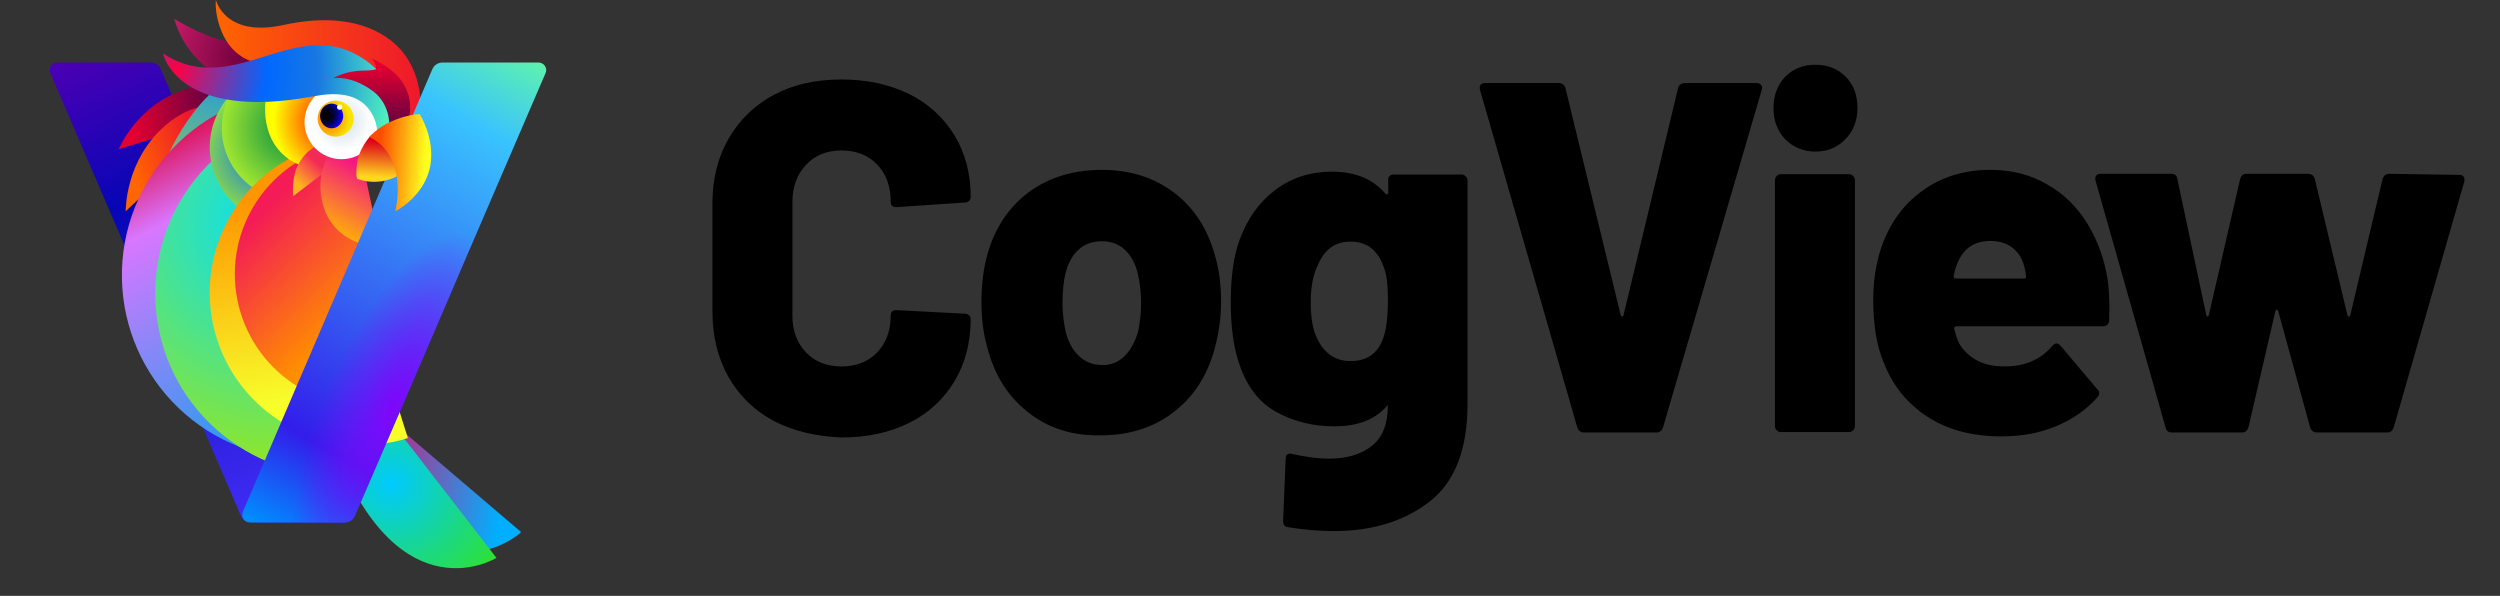 <svg width="193" height="46" viewBox="0 0 193 46" fill="none" xmlns="http://www.w3.org/2000/svg">
<rect x="0" y="0" width="193" height="46" fill="#333333" stroke="none"/>
<path d="M29.269 31.73L40.233 41.078C40.233 41.078 33.954 47.068 26.389 35.585L29.269 31.73Z" fill="url(#paint0_linear_534_839)"/>
<path d="M29.516 31.669L38.325 43.068C38.325 43.068 30.946 47.648 25.911 34.839L29.518 31.669H29.516Z" fill="url(#paint1_radial_534_839)"/>
<path d="M26.513 40.332H19.383C19.215 40.334 19.051 40.286 18.911 40.194C18.771 40.101 18.662 39.969 18.597 39.815L3.879 5.635C3.712 5.263 4.003 4.828 4.416 4.828H11.634C11.986 4.828 12.297 5.035 12.419 5.346L27.053 39.522C27.199 39.915 26.929 40.331 26.515 40.331L26.513 40.332Z" fill="url(#paint2_linear_534_839)"/>
<path d="M14.637 6.798C10.637 7.876 9.165 11.523 9.165 11.523C9.165 11.523 11.714 10.632 15.26 9.844C16.878 9.505 18.509 9.236 20.149 9.037C20.067 7.854 17.704 5.97 14.637 6.798Z" fill="url(#paint3_linear_534_839)"/>
<path d="M12.773 9.679C9.622 12.393 9.706 16.311 9.706 16.311C9.706 16.311 11.508 14.57 14.224 12.165C16.047 10.549 18.119 9.098 18.119 9.098C17.476 8.104 15.303 7.502 12.773 9.679Z" fill="url(#paint4_linear_534_839)"/>
<path d="M12.088 13.762C9.476 16.953 10.076 20.25 10.076 20.25C10.076 20.25 11.611 18.778 13.911 16C14.987 14.745 16.114 13.535 17.29 12.374C16.503 11.5 14.16 11.255 12.088 13.762Z" fill="url(#paint5_linear_534_839)"/>
<path d="M28.668 7.937C28.668 7.937 27.882 5.886 26.264 4.995C24.689 4.125 20.461 3.937 17.477 6.176C13.519 9.12 12.171 13.927 11.88 15.069C9.02 26.176 14.866 32.434 21.352 35.462L28.668 7.939V7.937Z" fill="url(#paint6_linear_534_839)"/>
<path d="M9.414 21.555C9.494 25.317 11.065 28.894 13.782 31.498C16.499 34.102 20.138 35.52 23.901 35.441L23.301 7.048C15.465 7.233 9.248 13.72 9.414 21.555Z" fill="url(#paint7_linear_534_839)"/>
<path d="M12.067 24.188C12.916 31.916 19.901 37.492 27.631 36.643L24.524 8.621C20.81 9.039 17.414 10.912 15.079 13.829C12.744 16.747 11.661 20.474 12.067 24.188Z" fill="url(#paint8_radial_534_839)"/>
<path d="M17.85 7.255C16.82 8.329 16.229 9.75 16.195 11.239C16.16 12.727 16.685 14.174 17.664 15.295C18.643 16.417 20.005 17.134 21.484 17.307C22.963 17.479 24.453 17.095 25.665 16.228L17.85 7.255Z" fill="url(#paint9_radial_534_839)"/>
<path d="M22.597 15.481C23.338 15.495 24.074 15.361 24.762 15.087C25.451 14.813 26.078 14.404 26.606 13.885C27.135 13.366 27.555 12.747 27.842 12.064C28.128 11.381 28.276 10.647 28.276 9.906C28.276 9.165 28.128 8.432 27.842 7.749C27.555 7.066 27.135 6.446 26.606 5.927C26.078 5.408 25.451 5 24.762 4.726C24.074 4.452 23.338 4.318 22.597 4.332C21.137 4.359 19.745 4.958 18.722 6C17.698 7.043 17.125 8.445 17.125 9.906C17.125 11.367 17.698 12.77 18.722 13.812C19.745 14.855 21.137 15.454 22.597 15.481Z" fill="url(#paint10_radial_534_839)"/>
<path d="M16.73 26.115C18.678 32.311 25.29 35.773 31.487 33.823L24.439 11.358C22.963 11.82 21.593 12.568 20.407 13.56C19.221 14.552 18.242 15.768 17.526 17.138C16.81 18.509 16.371 20.007 16.234 21.547C16.098 23.087 16.266 24.64 16.73 26.115Z" fill="url(#paint11_linear_534_839)"/>
<path d="M18.327 23.151C18.587 24.462 19.102 25.709 19.843 26.82C20.585 27.931 21.538 28.885 22.649 29.628C23.759 30.371 25.005 30.888 26.315 31.149C27.626 31.41 28.974 31.41 30.285 31.15L26.306 11.193C20.813 12.272 17.229 17.637 18.327 23.151Z" fill="url(#paint12_linear_534_839)"/>
<path d="M21.227 5.409C21.227 5.409 19.985 7.565 20.67 9.97C21.519 12.953 24.689 13.388 26.036 13.056L27.964 9.016L24.585 4.496L21.227 5.409Z" fill="url(#paint13_radial_534_839)"/>
<path d="M24.73 11.13C24.73 11.13 23.695 11.441 23.03 12.683C22.471 13.72 22.637 15.149 22.637 15.149L26.845 11.918L24.73 11.13Z" fill="url(#paint14_linear_534_839)"/>
<path d="M29.373 19.109C29.373 19.109 25.808 19.067 24.917 15.751C24.317 13.493 25.394 11.937 25.394 11.937L27.715 11.255L29.373 19.109Z" fill="url(#paint15_linear_534_839)"/>
<path d="M13.455 1.451C13.455 1.451 14.222 4.995 18.078 6.425C20.999 7.502 25.89 4.56 25.89 4.56C25.89 4.56 23.322 3.502 19.508 3.502C16.648 3.502 13.455 1.451 13.455 1.451Z" fill="url(#paint16_radial_534_839)"/>
<path d="M32.4 8.953C32.4 8.953 32.856 6.57 31.342 4.353C30.182 2.653 27.278 0.746 21.892 1.928C17.352 2.923 16.67 0 16.67 0C16.524 0.748 17.02 5.597 21.747 4.891C27.549 4.021 27.052 9.7 29.103 10.653C30.803 11.4 32.4 8.953 32.4 8.953Z" fill="url(#paint17_linear_534_839)"/>
<path d="M26.367 12.29C27.126 12.29 27.853 11.988 28.39 11.452C28.926 10.916 29.227 10.188 29.227 9.43C29.227 8.672 28.926 7.944 28.39 7.408C27.853 6.872 27.126 6.57 26.367 6.57C25.609 6.57 24.882 6.872 24.345 7.408C23.809 7.944 23.508 8.672 23.508 9.43C23.508 10.188 23.809 10.916 24.345 11.452C24.882 11.988 25.609 12.29 26.367 12.29Z" fill="url(#paint18_radial_534_839)"/>
<path d="M19.28 40.332H26.617C26.784 40.334 26.948 40.286 27.088 40.194C27.228 40.101 27.338 39.969 27.402 39.815L42.12 5.635C42.287 5.263 41.996 4.828 41.584 4.828H34.163C33.995 4.826 33.83 4.874 33.69 4.967C33.549 5.059 33.44 5.191 33.375 5.346L18.741 39.522C18.595 39.915 18.866 40.332 19.28 40.332Z" fill="url(#paint19_linear_534_839)"/>
<path d="M19.28 40.332H26.617C26.784 40.334 26.949 40.286 27.089 40.194C27.229 40.102 27.338 39.97 27.402 39.815L39.094 12.706C39.259 12.332 38.969 11.897 38.554 11.897H31.136C30.968 11.894 30.803 11.942 30.662 12.035C30.521 12.127 30.411 12.259 30.346 12.414L18.741 39.524C18.595 39.916 18.866 40.332 19.28 40.332Z" fill="url(#paint20_radial_534_839)"/>
<path d="M30.803 9.369C30.803 9.369 30.906 5.928 27.341 4.125C22.368 1.616 17.808 7.565 12.585 4.125C12.585 4.125 13.643 9.43 24.296 7.421C26.927 6.923 28.089 7.751 28.668 8.705C29.166 9.512 29.124 10.218 29.124 10.632L30.803 9.369Z" fill="url(#paint21_radial_534_839)"/>
<path d="M30.036 10.011C30.036 10.011 30.305 8.146 28.752 7.005C27.073 5.783 25.724 6.032 25.724 6.032C25.724 6.032 26.678 5.451 28.047 5.451C28.773 5.451 29.02 5.347 29.02 5.347C29.02 5.347 29.124 5.016 28.668 4.496C32.564 6.218 31.548 9.16 31.548 9.16L30.036 10.011Z" fill="url(#paint22_linear_534_839)"/>
<path d="M31.341 13.141C31.341 13.141 29.808 14.57 27.611 13.823C27.466 13.783 27.487 12.913 27.611 12.353C27.736 11.709 28.171 11.005 28.524 10.57C30.906 10.777 31.341 13.141 31.341 13.141Z" fill="url(#paint23_linear_534_839)"/>
<path d="M32.4 8.809C32.4 8.809 33.58 10.653 33.227 12.746C32.813 15.17 30.514 16.311 30.514 16.311C30.514 16.311 31.612 12.083 28.501 10.57C28.501 10.57 29.145 9.865 30.078 9.43C31.445 8.809 32.4 8.809 32.4 8.809Z" fill="url(#paint24_linear_534_839)"/>
<path d="M25.913 10.549C26.281 10.549 26.634 10.403 26.895 10.143C27.155 9.882 27.302 9.529 27.302 9.161C27.302 8.792 27.155 8.439 26.895 8.179C26.634 7.918 26.281 7.772 25.913 7.772C25.545 7.772 25.192 7.918 24.931 8.179C24.671 8.439 24.524 8.792 24.524 9.161C24.524 9.529 24.671 9.882 24.931 10.143C25.192 10.403 25.545 10.549 25.913 10.549Z" fill="url(#paint25_radial_534_839)"/>
<path d="M25.601 9.907C26.094 9.907 26.492 9.48 26.492 8.953C26.492 8.428 26.094 8 25.601 8C25.109 8 24.71 8.428 24.71 8.953C24.71 9.48 25.109 9.907 25.601 9.907Z" fill="url(#paint26_radial_534_839)"/>
<path d="M26.222 8.477C26.277 8.477 26.33 8.456 26.369 8.416C26.408 8.377 26.43 8.325 26.43 8.269C26.43 8.214 26.408 8.161 26.369 8.122C26.33 8.083 26.277 8.061 26.222 8.061C26.166 8.061 26.114 8.083 26.075 8.122C26.036 8.161 26.014 8.214 26.014 8.269C26.014 8.325 26.036 8.377 26.075 8.416C26.114 8.456 26.166 8.477 26.222 8.477Z" fill="white"/>
<path fill-rule="evenodd" clip-rule="evenodd" d="M137.827 10.76C137.218 10.123 136.914 9.32 136.914 8.351C136.914 7.354 137.218 6.551 137.829 5.913C138.438 5.304 139.212 5 140.154 5C141.096 5 141.871 5.304 142.48 5.915C143.089 6.522 143.395 7.325 143.395 8.351C143.395 9.293 143.089 10.095 142.48 10.733C141.871 11.369 141.096 11.702 140.155 11.702C139.212 11.702 138.437 11.369 137.827 10.76ZM56.246 29.12C57.066 30.554 58.276 31.725 59.736 32.498C61.231 33.273 62.975 33.689 64.971 33.773C66.963 33.773 68.709 33.385 70.203 32.638C71.652 31.927 72.864 30.811 73.692 29.424C74.522 28.04 74.938 26.433 74.938 24.607C74.938 24.495 74.882 24.412 74.8 24.329C74.759 24.291 74.711 24.262 74.659 24.243C74.607 24.224 74.551 24.215 74.496 24.218L69.207 23.942C68.902 23.942 68.763 24.08 68.763 24.358C68.763 25.547 68.403 26.489 67.711 27.209C67.018 27.929 66.106 28.289 64.969 28.289C63.834 28.289 62.92 27.929 62.227 27.209C61.535 26.489 61.175 25.549 61.175 24.358V15.605C61.175 14.414 61.535 13.445 62.227 12.725C62.92 11.976 63.834 11.617 64.969 11.617C66.105 11.617 67.018 11.976 67.711 12.697C68.403 13.416 68.763 14.358 68.763 15.576C68.763 15.854 68.902 15.992 69.207 15.992L74.496 15.632C74.551 15.635 74.607 15.626 74.659 15.607C74.711 15.588 74.759 15.559 74.8 15.521C74.844 15.483 74.879 15.437 74.903 15.384C74.927 15.331 74.939 15.274 74.938 15.216C74.938 13.416 74.522 11.838 73.693 10.454C72.856 9.082 71.645 7.977 70.203 7.269C68.68 6.522 66.963 6.136 64.969 6.136C62.974 6.136 61.231 6.522 59.734 7.327C58.275 8.1 57.066 9.271 56.246 10.704C55.416 12.145 55 13.806 55 15.717V24.024C55 25.962 55.416 27.653 56.245 29.12H56.246ZM121.767 32.998L114.262 6.965L114.233 6.798C114.233 6.55 114.373 6.412 114.649 6.412H120.326C120.602 6.412 120.769 6.55 120.852 6.798L125.117 24.328C125.144 24.412 125.173 24.439 125.229 24.439C125.283 24.439 125.311 24.41 125.338 24.328L129.547 6.8C129.631 6.551 129.797 6.413 130.073 6.413H135.64C135.778 6.413 135.889 6.467 135.971 6.578C136.055 6.689 136.056 6.8 136 6.966L128.385 32.998C128.302 33.246 128.136 33.385 127.914 33.385H122.264C122.015 33.385 121.849 33.246 121.767 32.998ZM167.182 32.998L161.782 13.973L161.753 13.806C161.753 13.557 161.893 13.418 162.169 13.418H167.625C167.902 13.418 168.069 13.557 168.096 13.834L170.311 24.273C170.338 24.384 170.366 24.44 170.422 24.44C170.477 24.44 170.505 24.384 170.533 24.275L172.942 13.805C173.024 13.557 173.163 13.418 173.413 13.418H178.175C178.451 13.418 178.618 13.557 178.701 13.806L181.221 24.329C181.251 24.413 181.278 24.44 181.333 24.44C181.389 24.44 181.415 24.412 181.442 24.329L183.936 13.806C184.018 13.557 184.184 13.418 184.46 13.418L189.891 13.502C190.027 13.502 190.138 13.557 190.193 13.64C190.249 13.723 190.278 13.862 190.249 14L184.795 32.998C184.712 33.246 184.546 33.385 184.324 33.385H178.87C178.593 33.385 178.426 33.246 178.343 32.998L175.879 24.024C175.85 23.942 175.824 23.913 175.768 23.913C175.713 23.913 175.684 23.942 175.657 24.024L173.58 32.998C173.497 33.246 173.33 33.385 173.108 33.385H167.654C167.404 33.385 167.238 33.273 167.182 32.998ZM94.267 23.241C94.271 24.374 94.131 25.503 93.852 26.6C93.326 28.76 92.302 30.477 90.722 31.723C89.171 32.969 87.262 33.606 84.991 33.606C82.802 33.662 80.893 33.051 79.342 31.806C77.791 30.587 76.738 28.898 76.212 26.794C75.909 25.742 75.769 24.578 75.769 23.333C75.769 21.92 75.934 20.674 76.24 19.593C76.822 17.572 77.875 15.993 79.424 14.831C80.975 13.695 82.859 13.114 85.046 13.114C87.234 13.114 89.062 13.695 90.585 14.831C92.107 15.966 93.16 17.544 93.742 19.538C94.102 20.702 94.267 21.92 94.267 23.222V23.241ZM82.027 23.346C82.028 22.466 82.111 21.724 82.249 21.117C82.693 19.456 83.633 18.625 85.073 18.625C85.793 18.625 86.376 18.846 86.847 19.289C87.317 19.733 87.649 20.342 87.843 21.145C88.007 21.86 88.091 22.604 88.091 23.373C88.091 24.145 88.009 24.887 87.871 25.549C87.649 26.351 87.289 27.015 86.818 27.486C86.592 27.718 86.32 27.899 86.02 28.019C85.719 28.138 85.397 28.192 85.073 28.178C84.353 28.178 83.745 27.929 83.273 27.458C82.775 26.987 82.442 26.351 82.249 25.52C82.1 24.805 82.026 24.076 82.027 23.345V23.346ZM107.256 13.611C107.335 13.528 107.444 13.478 107.56 13.473H112.849C112.96 13.473 113.071 13.529 113.154 13.613C113.238 13.695 113.293 13.806 113.293 13.944V31.169C113.293 34.687 112.322 37.206 110.357 38.729C108.391 40.253 105.925 41 102.936 41C101.827 41 100.637 40.889 99.418 40.696C99.169 40.669 99.058 40.501 99.058 40.197L99.253 35.434C99.253 35.24 99.308 35.129 99.391 35.074C99.502 35.018 99.612 34.991 99.751 35.047C100.775 35.269 101.716 35.407 102.575 35.407C103.987 35.407 105.096 35.074 105.927 34.409C106.758 33.745 107.145 32.693 107.145 31.253L106.896 31.529C106.011 32.444 104.707 32.913 103.018 32.913C101.385 32.913 99.889 32.553 98.533 31.806C97.175 31.058 96.178 29.758 95.597 27.873C95.209 26.655 95.016 25.133 95.016 23.333C95.016 21.366 95.237 19.733 95.709 18.486C96.289 16.909 97.175 15.633 98.449 14.665C99.694 13.723 101.164 13.253 102.824 13.253C104.597 13.253 105.982 13.806 106.949 14.942C107.006 14.998 107.062 15.024 107.089 14.998C107.145 14.998 107.173 14.942 107.173 14.858V13.918C107.158 13.864 107.158 13.808 107.173 13.754C107.187 13.7 107.216 13.65 107.256 13.611ZM107.145 23.222C107.145 22.529 107.118 21.976 107.062 21.587C107.016 21.196 106.914 20.814 106.758 20.453C106.563 19.898 106.231 19.456 105.815 19.122C105.371 18.791 104.847 18.653 104.238 18.653C103.074 18.653 102.242 19.262 101.744 20.453C101.384 21.173 101.189 22.113 101.189 23.305C101.189 24.549 101.358 25.493 101.662 26.073C101.883 26.6 102.215 27.043 102.658 27.375C103.102 27.709 103.628 27.873 104.264 27.873C105.539 27.873 106.369 27.293 106.784 26.102C107.006 25.52 107.145 24.551 107.145 23.222ZM137.024 32.886C137.024 33.025 137.08 33.136 137.163 33.218C137.247 33.302 137.358 33.358 137.467 33.358H142.758C142.873 33.352 142.983 33.302 143.062 33.218C143.106 33.175 143.141 33.123 143.165 33.066C143.188 33.009 143.2 32.948 143.2 32.886V13.918C143.201 13.856 143.189 13.794 143.165 13.737C143.141 13.68 143.106 13.628 143.062 13.585C142.982 13.501 142.873 13.451 142.758 13.447H137.467C137.351 13.451 137.242 13.501 137.163 13.585C137.118 13.628 137.083 13.68 137.059 13.737C137.036 13.794 137.024 13.856 137.024 13.918V32.886ZM162.833 24.718C162.806 25.022 162.64 25.187 162.362 25.187H151.038C150.986 25.188 150.936 25.208 150.898 25.242C150.842 25.271 150.843 25.326 150.871 25.382C150.927 25.658 151.036 26.047 151.231 26.489C151.535 27.014 151.978 27.458 152.56 27.791C153.142 28.122 153.889 28.289 154.749 28.289C156.298 28.289 157.545 27.764 158.431 26.711C158.542 26.573 158.653 26.516 158.763 26.516C158.874 26.516 158.984 26.573 159.068 26.683L161.92 30.062C162.031 30.145 162.058 30.256 162.058 30.366C162.058 30.477 162.002 30.56 161.92 30.671C161.062 31.64 159.982 32.387 158.707 32.913C157.434 33.438 156.049 33.689 154.526 33.689C152.282 33.689 150.344 33.191 148.793 32.166C147.215 31.142 146.08 29.729 145.388 27.902C144.862 26.627 144.613 25.022 144.613 23.082C144.613 21.753 144.807 20.453 145.194 19.233C145.831 17.323 146.882 15.829 148.378 14.748C149.846 13.668 151.618 13.114 153.64 13.114C155.275 13.114 156.742 13.473 158.016 14.222C159.318 14.942 160.341 15.966 161.145 17.267C161.947 18.569 162.474 20.038 162.723 21.671C162.834 22.447 162.862 23.442 162.833 24.716V24.718ZM151.038 20.507C150.937 20.765 150.871 21.035 150.842 21.311C150.788 21.449 150.842 21.505 150.982 21.505H156.271C156.382 21.505 156.409 21.449 156.409 21.34C156.409 21.145 156.353 20.867 156.271 20.562C156.106 19.927 155.773 19.427 155.329 19.096C154.858 18.762 154.304 18.598 153.613 18.598C152.311 18.625 151.48 19.262 151.038 20.507Z" fill="black"/>
<defs>
<linearGradient id="paint0_linear_534_839" x1="26.968" y1="36.133" x2="38.933" y2="38.492" gradientUnits="userSpaceOnUse">
<stop offset="0.006" stop-color="#E8096A"/>
<stop offset="1" stop-color="#00AFFF"/>
</linearGradient>
<radialGradient id="paint1_radial_534_839" cx="0" cy="0" r="1" gradientUnits="userSpaceOnUse" gradientTransform="translate(30.253 37.347) rotate(5.75) scale(12.322 12.322)">
<stop stop-color="#00CAFF"/>
<stop offset="1" stop-color="#38E700"/>
</radialGradient>
<linearGradient id="paint2_linear_534_839" x1="22.547" y1="39.355" x2="7.496" y2="3.703" gradientUnits="userSpaceOnUse">
<stop stop-color="#412DF5"/>
<stop offset="0.691" stop-color="#0606B6"/>
<stop offset="1" stop-color="#4B00B4"/>
</linearGradient>
<linearGradient id="paint3_linear_534_839" x1="10.024" y1="9.326" x2="16.194" y2="8.659" gradientUnits="userSpaceOnUse">
<stop stop-color="#E60030"/>
<stop offset="1" stop-color="#690040"/>
</linearGradient>
<linearGradient id="paint4_linear_534_839" x1="10.272" y1="12.943" x2="15.205" y2="11.525" gradientUnits="userSpaceOnUse">
<stop stop-color="#FF6500"/>
<stop offset="1" stop-color="#EE182C"/>
</linearGradient>
<linearGradient id="paint5_linear_534_839" x1="10.595" y1="15.54" x2="16.464" y2="16.673" gradientUnits="userSpaceOnUse">
<stop stop-color="#EA4D07"/>
<stop offset="1" stop-color="#C5171E"/>
</linearGradient>
<linearGradient id="paint6_linear_534_839" x1="23.044" y1="5.763" x2="13.526" y2="34.538" gradientUnits="userSpaceOnUse">
<stop stop-color="#0091FF"/>
<stop offset="0.005" stop-color="#0292FC"/>
<stop offset="0.126" stop-color="#37A5C2"/>
<stop offset="0.249" stop-color="#65B58E"/>
<stop offset="0.372" stop-color="#8CC363"/>
<stop offset="0.496" stop-color="#ACCF3F"/>
<stop offset="0.62" stop-color="#C4D823"/>
<stop offset="0.745" stop-color="#D6DE10"/>
<stop offset="0.871" stop-color="#E1E204"/>
<stop offset="1" stop-color="#E4E300"/>
</linearGradient>
<linearGradient id="paint7_linear_534_839" x1="13.039" y1="9.213" x2="26.097" y2="35.267" gradientUnits="userSpaceOnUse">
<stop offset="0.006" stop-color="#DE003B"/>
<stop offset="0.241" stop-color="#D976FF"/>
<stop offset="1" stop-color="#00A4EA"/>
</linearGradient>
<radialGradient id="paint8_radial_534_839" cx="0" cy="0" r="1" gradientUnits="userSpaceOnUse" gradientTransform="translate(21.323 17.338) rotate(-6.338) scale(22.007)">
<stop stop-color="#00DFFF"/>
<stop offset="1" stop-color="#ABE700"/>
</radialGradient>
<radialGradient id="paint9_radial_534_839" cx="0" cy="0" r="1" gradientUnits="userSpaceOnUse" gradientTransform="translate(20.392 11.838) rotate(-40.957) scale(5.307)">
<stop stop-color="#0068FF"/>
<stop offset="1" stop-color="#9CE830"/>
</radialGradient>
<radialGradient id="paint10_radial_534_839" cx="0" cy="0" r="1" gradientUnits="userSpaceOnUse" gradientTransform="translate(22.597 9.907) scale(5.587)">
<stop stop-color="#008A43"/>
<stop offset="1" stop-color="#A3E830"/>
</radialGradient>
<linearGradient id="paint11_linear_534_839" x1="21.917" y1="15.065" x2="24.167" y2="30.954" gradientUnits="userSpaceOnUse">
<stop stop-color="#FF9500"/>
<stop offset="1" stop-color="#F7FF2B"/>
</linearGradient>
<linearGradient id="paint12_linear_534_839" x1="29.698" y1="26.011" x2="20.309" y2="16.246" gradientUnits="userSpaceOnUse">
<stop offset="0.207" stop-color="#FF8E00"/>
<stop offset="1" stop-color="#F41B56"/>
</linearGradient>
<radialGradient id="paint13_radial_534_839" cx="0" cy="0" r="1" gradientUnits="userSpaceOnUse" gradientTransform="translate(25.691 9.334) scale(4.596)">
<stop stop-color="#FF0000"/>
<stop offset="1" stop-color="#FFFF00"/>
</radialGradient>
<linearGradient id="paint14_linear_534_839" x1="23.059" y1="14.256" x2="24.564" y2="12.619" gradientUnits="userSpaceOnUse">
<stop stop-color="#FFB41F"/>
<stop offset="1" stop-color="#F42A56"/>
</linearGradient>
<linearGradient id="paint15_linear_534_839" x1="25.822" y1="18.35" x2="28.618" y2="13.279" gradientUnits="userSpaceOnUse">
<stop stop-color="#FFB900"/>
<stop offset="1" stop-color="#F41880"/>
</linearGradient>
<radialGradient id="paint16_radial_534_839" cx="0" cy="0" r="1" gradientUnits="userSpaceOnUse" gradientTransform="translate(18.677 4.429) rotate(-9.492) scale(6.355)">
<stop offset="0.001" stop-color="#72003F"/>
<stop offset="1" stop-color="#CA1D67"/>
</radialGradient>
<linearGradient id="paint17_linear_534_839" x1="16.648" y1="5.397" x2="32.465" y2="5.397" gradientUnits="userSpaceOnUse">
<stop stop-color="#FF6500"/>
<stop offset="1" stop-color="#EE182C"/>
</linearGradient>
<radialGradient id="paint18_radial_534_839" cx="0" cy="0" r="1" gradientUnits="userSpaceOnUse" gradientTransform="translate(26.406 9.411) scale(2.263)">
<stop stop-color="#D1DEE7"/>
<stop offset="1" stop-color="white"/>
</radialGradient>
<linearGradient id="paint19_linear_534_839" x1="20.232" y1="40.618" x2="40.913" y2="3.891" gradientUnits="userSpaceOnUse">
<stop stop-color="#008DFF"/>
<stop offset="0.181" stop-color="#331DEA"/>
<stop offset="0.833" stop-color="#39C3FE"/>
<stop offset="1" stop-color="#60F5A9"/>
</linearGradient>
<radialGradient id="paint20_radial_534_839" cx="0" cy="0" r="1" gradientUnits="userSpaceOnUse" gradientTransform="translate(30.249 31.578) rotate(-156.16) scale(5.281 14.646)">
<stop offset="0.001" stop-color="#7F06FB"/>
<stop offset="1" stop-color="#7A10FB" stop-opacity="0"/>
</radialGradient>
<radialGradient id="paint21_radial_534_839" cx="0" cy="0" r="1" gradientUnits="userSpaceOnUse" gradientTransform="translate(13.608 5.407) scale(16.561)">
<stop offset="0.001" stop-color="#FF0042"/>
<stop offset="0.422" stop-color="#0068FF"/>
<stop offset="0.659" stop-color="#1877E2"/>
<stop offset="1" stop-color="#4EEFBE"/>
</radialGradient>
<linearGradient id="paint22_linear_534_839" x1="28.648" y1="5.043" x2="28.752" y2="9.484" gradientUnits="userSpaceOnUse">
<stop stop-color="#E60030"/>
<stop offset="1" stop-color="#690040"/>
</linearGradient>
<linearGradient id="paint23_linear_534_839" x1="29.392" y1="13.693" x2="29.566" y2="10.923" gradientUnits="userSpaceOnUse">
<stop stop-color="#FFD71F"/>
<stop offset="1" stop-color="#DD001B"/>
</linearGradient>
<linearGradient id="paint24_linear_534_839" x1="29.229" y1="12.405" x2="32.827" y2="12.656" gradientUnits="userSpaceOnUse">
<stop stop-color="#FF4C00"/>
<stop offset="1" stop-color="#FFFF1E"/>
</linearGradient>
<radialGradient id="paint25_radial_534_839" cx="0" cy="0" r="1" gradientUnits="userSpaceOnUse" gradientTransform="translate(25.248 9.2) scale(1.735)">
<stop stop-color="#FF9100"/>
<stop offset="0.226" stop-color="#FF9500"/>
<stop offset="0.443" stop-color="#FEA000"/>
<stop offset="0.657" stop-color="#FCB400"/>
<stop offset="0.867" stop-color="#F9CF00"/>
<stop offset="1" stop-color="#F7E400"/>
</radialGradient>
<radialGradient id="paint26_radial_534_839" cx="0" cy="0" r="1" gradientUnits="userSpaceOnUse" gradientTransform="translate(25.166 8.893) scale(1.866 1.866)">
<stop/>
<stop offset="0.092" stop-color="#000004"/>
<stop offset="0.177" stop-color="#01000F"/>
<stop offset="0.258" stop-color="#020021"/>
<stop offset="0.338" stop-color="#03003C"/>
<stop offset="0.417" stop-color="#05005D"/>
<stop offset="0.494" stop-color="#080087"/>
<stop offset="0.571" stop-color="#0A00B8"/>
<stop offset="0.645" stop-color="#0E00F0"/>
<stop offset="0.654" stop-color="#0E00F7"/>
</radialGradient>
</defs>
</svg>

